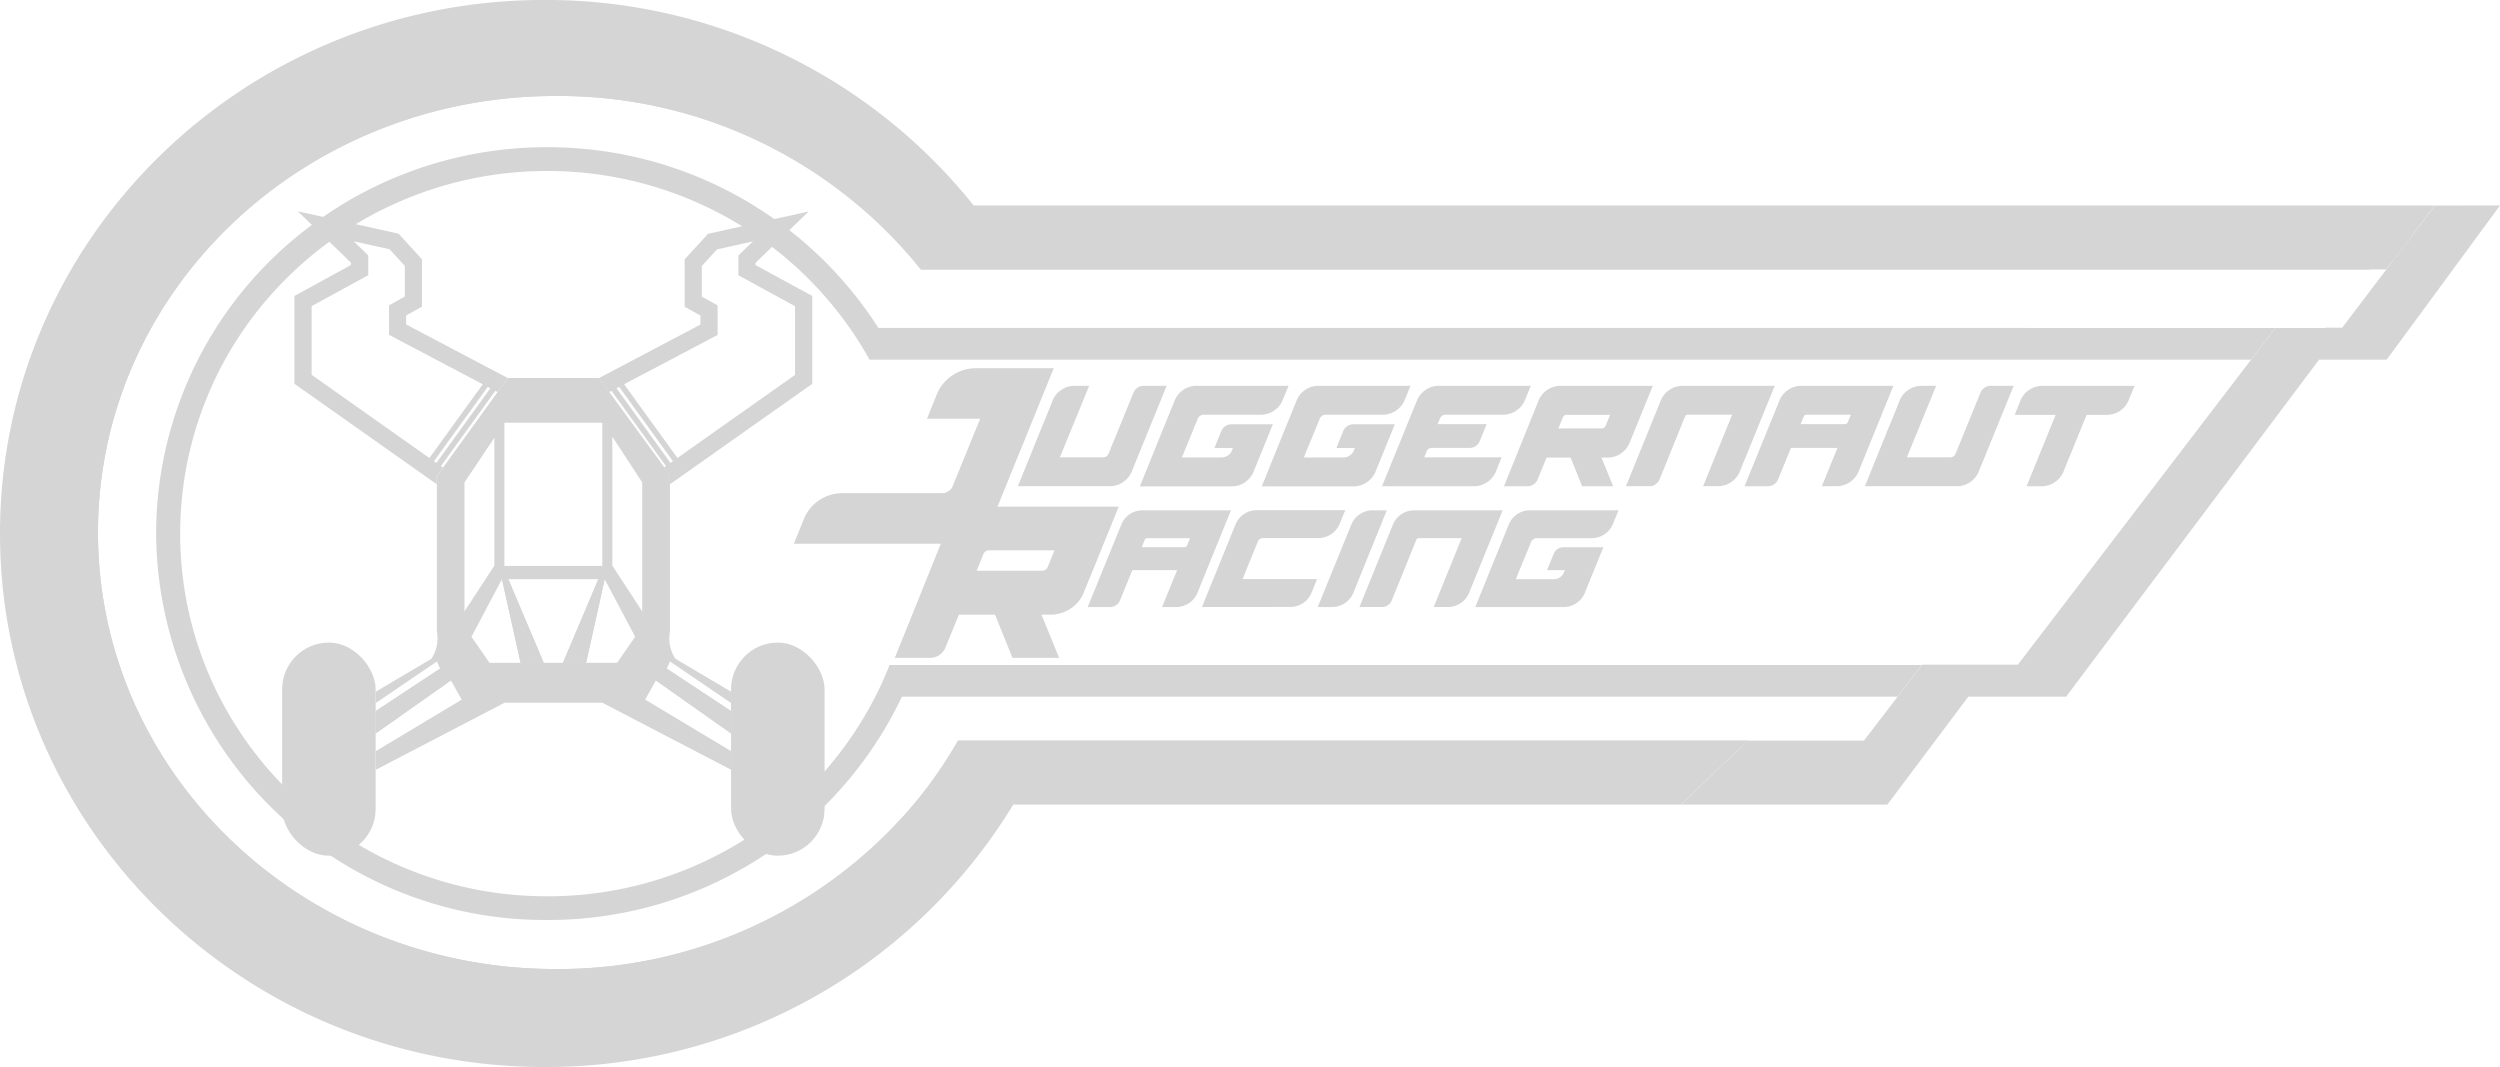 <svg xmlns="http://www.w3.org/2000/svg" width="228.368" height="97.471" viewBox="0 0 228.368 97.471">
  <g id="Group_1832" data-name="Group 1832" transform="translate(722.242 -61.133)">
    <path id="Path_9233" data-name="Path 9233" d="M-285.454,105.383l-10.35,14.083h-6.176l-23.106,30.784h-8.933l-7.4,9.862h-18.86l5.243-5,.433-.411.458-.437h10.588l3.08-4.013,2.091-2.723.132-.17.021-.03h8.738l6.791-8.878.157-.2.042-.059.072-.1.089-.115,14.151-18.507,1.765-2.308.45-.585h4.535l.021-.03h1.553l4.026-5.311.7-.912,1.633-2.155,2.108-2.783Z" transform="translate(-208.42 -25.48)" fill="#d5d5d5"/>
    <path id="Path_9234" data-name="Path 9234" d="M-320.861,220.615" transform="translate(-231.119 -91.831)" fill="#d5d5d5"/>
    <path id="Path_9235" data-name="Path 9235" d="M-493.729,87.61l-1.633,2.155-2.282.912H-629.907a42.432,42.432,0,0,0-33.367-15.852c-23.089,0-41.808,17.85-41.808,39.874s18.72,39.878,41.808,39.878a42.5,42.5,0,0,0,32.688-15.021,39.73,39.73,0,0,0,4.072-5.85h72.155l-.458.437h-.433l-8.1,3.177-59.276-.5s-16.247,26.351-39.785,23.246-44.548-5.646-45.558-47.047,40.429-43.276,40.429-43.276,24.624-1.951,40.434,17.545l114.514.327Z" transform="translate(-8.21 -4.924)" fill="#d5d5d5"/>
    <path id="Path_9236" data-name="Path 9236" d="M-499.83,79.9l-2.108,2.783-1.633,2.155-.7.912H-638.116A42.432,42.432,0,0,0-671.483,69.9c-23.089,0-41.808,17.85-41.808,39.874s18.72,39.878,41.808,39.878A42.494,42.494,0,0,0-638.8,134.633a39.73,39.73,0,0,0,4.072-5.85h72.155l-.458.437-.433.411-5.243,5h-60.977A49.905,49.905,0,0,1-672.514,158.6c-27.466,0-49.728-21.82-49.728-48.735s22.262-48.735,49.728-48.735A49.993,49.993,0,0,1-633.3,79.9Z" transform="translate(0 0)" fill="#d5d5d5"/>
    <g id="Group_1823" data-name="Group 1823" transform="translate(-649.731 94.766)">
      <path id="Path_9237" data-name="Path 9237" d="M-550.386,154.217a3.665,3.665,0,0,1,1.41-1.74,3.809,3.809,0,0,1,2.144-.641h9.143a.94.94,0,0,0,.513-.184.941.941,0,0,0,.367-.4l2.528-6.211h-4.855l.9-2.235a3.887,3.887,0,0,1,.577-.971,3.717,3.717,0,0,1,.824-.751,4.011,4.011,0,0,1,1.017-.485,3.735,3.735,0,0,1,1.136-.174h7.127q-1.575,3.866-2.8,6.907-.532,1.283-1.035,2.529t-.9,2.217q-.394.972-.888,2.18a3.8,3.8,0,0,1-1.4,1.6,3.7,3.7,0,0,1-2.042.6H-551.3Z" transform="translate(551.302 -140.421)" fill="#d5d5d5"/>
    </g>
    <g id="Group_1824" data-name="Group 1824" transform="translate(-629.264 96.376)">
      <path id="Path_9238" data-name="Path 9238" d="M-499.03,144.556a2.118,2.118,0,0,1,1.17-.341h1.321l-2.674,6.534h3.964a.5.5,0,0,0,.288-.09.525.525,0,0,0,.194-.246l2.276-5.569a.987.987,0,0,1,.372-.456.984.984,0,0,1,.561-.173h2.1l-3.178,7.8a2.131,2.131,0,0,1-.808,1,2.156,2.156,0,0,1-1.227.372h-8.38q.9-2.213,1.6-3.944.3-.744.593-1.458t.519-1.269q.23-.555.5-1.248A2.168,2.168,0,0,1-499.03,144.556Z" transform="translate(503.052 -144.215)" fill="#d5d5d5"/>
      <path id="Path_9239" data-name="Path 9239" d="M-473.573,145.474a2.172,2.172,0,0,1,.8-.918,2.117,2.117,0,0,1,1.17-.341h8.4l-.525,1.28a2.136,2.136,0,0,1-.807.991,2.157,2.157,0,0,1-1.228.372h-5.234a.431.431,0,0,0-.257.078,1.282,1.282,0,0,0-.2.184c-.021.042-.084.2-.189.462-.049.112-.109.255-.178.43s-.157.39-.262.645-.229.554-.372.9-.306.741-.487,1.2h3.618a1.008,1.008,0,0,0,.566-.173.983.983,0,0,0,.378-.456,1.158,1.158,0,0,1,.047-.12c.017-.038.033-.075.047-.11h-1.688q.209-.524.362-.9t.257-.629a.983.983,0,0,1,.372-.467.985.985,0,0,1,.561-.173h3.786l-1.751,4.3a2.139,2.139,0,0,1-.8,1,2.148,2.148,0,0,1-1.232.372h-8.369q.9-2.213,1.6-3.954Z" transform="translate(487.932 -144.215)" fill="#d5d5d5"/>
      <path id="Path_9240" data-name="Path 9240" d="M-447.316,145.474a2.172,2.172,0,0,1,.8-.918,2.117,2.117,0,0,1,1.17-.341h8.4l-.524,1.28a2.136,2.136,0,0,1-.807.991,2.157,2.157,0,0,1-1.228.372h-5.234a.431.431,0,0,0-.257.078,1.3,1.3,0,0,0-.2.184c-.021.042-.084.2-.189.462-.049.112-.109.255-.178.43s-.157.39-.262.645-.229.554-.372.9-.306.741-.487,1.2h3.618a1.009,1.009,0,0,0,.566-.173.983.983,0,0,0,.378-.456,1.157,1.157,0,0,1,.047-.12c.017-.038.033-.075.047-.11h-1.688q.209-.524.362-.9t.257-.629a.978.978,0,0,1,.372-.467.984.984,0,0,1,.561-.173h3.786l-1.751,4.3a2.141,2.141,0,0,1-.8,1,2.148,2.148,0,0,1-1.232.372h-8.37q.9-2.213,1.6-3.954Z" transform="translate(472.813 -144.215)" fill="#d5d5d5"/>
      <path id="Path_9241" data-name="Path 9241" d="M-424.623,153.392q.272-.681.5-1.238l.514-1.264q.289-.708.593-1.452l.593-1.453q.288-.708.514-1.269t.509-1.243a2.173,2.173,0,0,1,.8-.918,2.115,2.115,0,0,1,1.169-.341h8.4l-.524,1.28a2.134,2.134,0,0,1-.808.991,2.156,2.156,0,0,1-1.227.372h-5.234a.512.512,0,0,0-.5.336l-.22.524h4.479l-.629,1.531a.988.988,0,0,1-.372.467,1.006,1.006,0,0,1-.572.173h-3.419a.512.512,0,0,0-.5.336l-.21.524h7.069l-.514,1.269a2.128,2.128,0,0,1-.808,1,2.156,2.156,0,0,1-1.227.372Z" transform="translate(457.892 -144.215)" fill="#d5d5d5"/>
      <path id="Path_9242" data-name="Path 9242" d="M-395.219,145.589a2.13,2.13,0,0,1,.808-1,2.158,2.158,0,0,1,1.227-.372h8.412l-2.108,5.181a2.129,2.129,0,0,1-.808,1,2.155,2.155,0,0,1-1.227.372h-.545l1.069,2.622h-2.832l-1.059-2.622h-2.192l-.818,1.993a.986.986,0,0,1-.372.456.985.985,0,0,1-.561.173h-2.14Zm1.825,2.517h3.954a.394.394,0,0,0,.215-.063.349.349,0,0,0,.142-.168l.409-1.007h-3.954a.371.371,0,0,0-.367.241Z" transform="translate(442.772 -144.215)" fill="#d5d5d5"/>
      <path id="Path_9243" data-name="Path 9243" d="M-372.106,153.392l3.178-7.824a2.241,2.241,0,0,1,.331-.556,2.133,2.133,0,0,1,.472-.43,2.186,2.186,0,0,1,.577-.272,2.153,2.153,0,0,1,.635-.095h8.4l-3.178,7.8a2.13,2.13,0,0,1-.807,1,2.156,2.156,0,0,1-1.227.372h-1.332l2.654-6.534h-4.048a.263.263,0,0,0-.262.178l-2.318,5.727a1,1,0,0,1-.367.456.959.959,0,0,1-.556.173h-2.15Z" transform="translate(427.652 -144.215)" fill="#d5d5d5"/>
      <path id="Path_9244" data-name="Path 9244" d="M-346.565,153.392l3.189-7.824a2.123,2.123,0,0,1,.8-.986,2.13,2.13,0,0,1,1.217-.367h8.391l-3.167,7.8a2.126,2.126,0,0,1-.808,1,2.155,2.155,0,0,1-1.227.372h-1.332l1.426-3.5h-4.248l-1.175,2.874a.99.99,0,0,1-.372.456,1,1,0,0,1-.572.173Zm9.167-5.674a.264.264,0,0,0,.262-.178l.283-.682H-340.9a.263.263,0,0,0-.262.178l-.283.682Z" transform="translate(412.945 -144.215)" fill="#d5d5d5"/>
      <path id="Path_9245" data-name="Path 9245" d="M-316.63,144.556a2.117,2.117,0,0,1,1.17-.341h1.321l-2.675,6.534h3.965a.5.5,0,0,0,.288-.09.523.523,0,0,0,.194-.246l2.276-5.569a.982.982,0,0,1,.372-.456.982.982,0,0,1,.561-.173h2.1l-3.178,7.8a2.13,2.13,0,0,1-.807,1,2.156,2.156,0,0,1-1.227.372h-8.38q.9-2.213,1.6-3.944.3-.744.593-1.458t.519-1.269q.23-.555.5-1.248A2.172,2.172,0,0,1-316.63,144.556Z" transform="translate(398.024 -144.215)" fill="#d5d5d5"/>
      <path id="Path_9246" data-name="Path 9246" d="M-288.386,146.869l.514-1.28a2.126,2.126,0,0,1,.807-1,2.16,2.16,0,0,1,1.228-.372h8.4l-.524,1.28a2.136,2.136,0,0,1-.8,1,2.151,2.151,0,0,1-1.232.372h-1.825l-2.1,5.15a2.128,2.128,0,0,1-.807,1,2.157,2.157,0,0,1-1.228.372H-287.3l2.654-6.524Z" transform="translate(379.445 -144.215)" fill="#d5d5d5"/>
    </g>
    <g id="Group_1825" data-name="Group 1825" transform="translate(-622.883 107.749)">
      <path id="Path_9247" data-name="Path 9247" d="M-488.01,179.863l3.069-7.532a2.052,2.052,0,0,1,.768-.949,2.052,2.052,0,0,1,1.171-.353h8.077l-3.049,7.512a2.049,2.049,0,0,1-.778.964,2.08,2.08,0,0,1-1.181.358h-1.282l1.373-3.372h-4.089l-1.131,2.767a.954.954,0,0,1-.358.439.963.963,0,0,1-.551.167Zm8.825-5.463a.253.253,0,0,0,.252-.171l.273-.656h-3.9a.253.253,0,0,0-.252.171l-.273.656Z" transform="translate(488.01 -171.028)" fill="#d5d5d5"/>
      <path id="Path_9248" data-name="Path 9248" d="M-463.4,179.863q.263-.657.48-1.192l.495-1.217.57-1.4.571-1.4q.277-.681.495-1.222t.49-1.2a2.09,2.09,0,0,1,.772-.884,2.036,2.036,0,0,1,1.125-.328h8.088l-.505,1.232a2.052,2.052,0,0,1-.778.954,2.074,2.074,0,0,1-1.181.359h-5.039a.492.492,0,0,0-.484.323l-1.393,3.423h6.805l-.495,1.222a2.045,2.045,0,0,1-.778.964,2.077,2.077,0,0,1-1.181.358Z" transform="translate(473.839 -171.028)" fill="#d5d5d5"/>
      <path id="Path_9249" data-name="Path 9249" d="M-435.417,172.351a2.049,2.049,0,0,1,.778-.964,2.078,2.078,0,0,1,1.181-.358h1.293l-3.049,7.512a2.05,2.05,0,0,1-.778.964,2.094,2.094,0,0,1-1.191.358h-1.293Z" transform="translate(459.488 -171.028)" fill="#d5d5d5"/>
      <path id="Path_9250" data-name="Path 9250" d="M-429.5,179.863l3.06-7.532a2.145,2.145,0,0,1,.318-.535,2.044,2.044,0,0,1,.454-.414,2.117,2.117,0,0,1,.555-.263,2.082,2.082,0,0,1,.611-.091h8.087l-3.059,7.512a2.047,2.047,0,0,1-.778.964,2.077,2.077,0,0,1-1.181.358h-1.282l2.554-6.29h-3.9a.253.253,0,0,0-.252.171l-2.232,5.513a.965.965,0,0,1-.353.439.923.923,0,0,1-.535.167h-2.07Z" transform="translate(454.321 -171.028)" fill="#d5d5d5"/>
      <path id="Path_9251" data-name="Path 9251" d="M-401.458,172.24a2.092,2.092,0,0,1,.772-.884,2.035,2.035,0,0,1,1.126-.328h8.088l-.5,1.232a2.057,2.057,0,0,1-.778.954,2.077,2.077,0,0,1-1.181.359h-5.039a.415.415,0,0,0-.247.076,1.206,1.206,0,0,0-.2.177c-.02.04-.081.188-.182.444q-.071.162-.171.414t-.253.621q-.151.368-.358.863t-.47,1.151h3.483a.972.972,0,0,0,.545-.166.943.943,0,0,0,.364-.439,1.175,1.175,0,0,1,.045-.116c.017-.037.032-.073.046-.106h-1.625q.2-.505.348-.868t.248-.606a.944.944,0,0,1,.358-.449.945.945,0,0,1,.54-.167h3.645l-1.686,4.14a2.06,2.06,0,0,1-.772.964,2.072,2.072,0,0,1-1.186.358h-8.058q.869-2.13,1.545-3.807Z" transform="translate(439.958 -171.028)" fill="#d5d5d5"/>
    </g>
    <g id="Group_1826" data-name="Group 1826" transform="translate(-640.504 107.41)">
      <path id="Path_9252" data-name="Path 9252" d="M-524.815,172.3a3.206,3.206,0,0,1,1.215-1.507,3.25,3.25,0,0,1,1.847-.561h12.659l-3.173,7.8a3.2,3.2,0,0,1-1.215,1.507,3.248,3.248,0,0,1-1.847.561h-.82l1.61,3.946H-518.8l-1.594-3.946h-3.3l-1.231,3a1.493,1.493,0,0,1-.56.687,1.483,1.483,0,0,1-.845.26h-3.22Zm2.747,3.788h5.951a.6.6,0,0,0,.323-.095.519.519,0,0,0,.213-.253l.616-1.515h-5.951a.557.557,0,0,0-.552.363Z" transform="translate(529.55 -170.228)" fill="#d5d5d5"/>
    </g>
    <path id="Path_9253" data-name="Path 9253" d="M-495.031,109.358l-.45.585-1.765,2.308h-126.2a31.824,31.824,0,0,0-1.807-2.893,33.444,33.444,0,0,0-9.646-9.175c-.259-.17-.522-.331-.789-.479-.526-.318-1.065-.619-1.616-.9-.39-.208-.785-.4-1.188-.585a33.719,33.719,0,0,0-14.384-3.2,33.716,33.716,0,0,0-15.085,3.534c-.356.174-.7.356-1.052.547q-1.444.783-2.8,1.7a32.771,32.771,0,0,0-3.682,2.885c-.2.174-.386.348-.573.53-.288.271-.568.547-.844.827a32.806,32.806,0,0,0-9.5,23.1,32.686,32.686,0,0,0,5.654,18.414,33.1,33.1,0,0,0,4.522,5.353,33.61,33.61,0,0,0,23.36,9.362,33.613,33.613,0,0,0,23.725-9.718,32.261,32.261,0,0,0,2.269-2.477l0,0a33.2,33.2,0,0,0,3.966-6.04,31.688,31.688,0,0,0,1.3-2.893h94.3l-.131.17-2.091,2.723h-90.942a35.748,35.748,0,0,1-32.4,20.4,35.513,35.513,0,0,1-35.73-35.293,35.127,35.127,0,0,1,15.3-28.96c.233-.161.467-.322.7-.471.174-.119.348-.233.526-.339.339-.216.678-.424,1.026-.628a35.915,35.915,0,0,1,18.169-4.9,35.844,35.844,0,0,1,17.633,4.594c.534.3,1.06.611,1.574.942a35.586,35.586,0,0,1,11.046,10.97Z" transform="translate(-19.37 -18.265)" fill="#d5d5d5"/>
    <g id="Group_1831" data-name="Group 1831" transform="translate(-696.47 80.439)">
      <g id="Group_1827" data-name="Group 1827" transform="translate(12.788 14.869)">
        <line id="Line_6352" data-name="Line 6352" y1="8.582" x2="6.206" transform="translate(0.205 0.149)" fill="#fff"/>
        <rect id="Rectangle_2213" data-name="Rectangle 2213" width="10.591" height="0.507" transform="matrix(0.586, -0.81, 0.81, 0.586, 0, 8.583)" fill="#d5d5d5"/>
      </g>
      <g id="Group_1828" data-name="Group 1828" transform="translate(30.19 14.912)">
        <line id="Line_6353" data-name="Line 6353" x1="6.206" y1="8.582" transform="translate(0.205 0.149)" fill="#fff"/>
        <rect id="Rectangle_2214" data-name="Rectangle 2214" width="0.507" height="10.591" transform="matrix(0.81, -0.586, 0.586, 0.81, 0, 0.297)" fill="#d5d5d5"/>
      </g>
      <path id="Path_9254" data-name="Path 9254" d="M-613.565,185.863h-.579l1.7,7.638h2.113Z" transform="translate(634.227 -152.259)" fill="#d5d5d5"/>
      <rect id="Rectangle_2215" data-name="Rectangle 2215" width="0.002" height="0.745" transform="translate(8.539 44.915)" fill="#d5d5d5"/>
      <rect id="Rectangle_2216" data-name="Rectangle 2216" width="0.002" height="1.624" transform="translate(8.539 47.682)" fill="#d5d5d5"/>
      <rect id="Rectangle_2217" data-name="Rectangle 2217" width="8.541" height="19.468" rx="4.27" transform="translate(0 39.391)" fill="#d5d5d5"/>
      <path id="Path_9255" data-name="Path 9255" d="M-628.183,163.655" transform="translate(642.31 -139.472)" fill="#d5d5d5"/>
      <path id="Path_9256" data-name="Path 9256" d="M-629.307,162.912" transform="translate(642.958 -139.044)" fill="#d5d5d5"/>
      <path id="Path_9257" data-name="Path 9257" d="M-622.186,164.95l-.01.016h0Z" transform="translate(638.864 -140.217)" fill="#d5d5d5"/>
      <path id="Path_9258" data-name="Path 9258" d="M-610.332,193.5h-2.112l-1.7-7.638h.579Z" transform="translate(634.227 -152.261)" fill="#d5d5d5"/>
      <rect id="Rectangle_2218" data-name="Rectangle 2218" width="8.542" height="19.467" rx="4.271" transform="translate(49.55 58.859) rotate(-180)" fill="#d5d5d5"/>
      <path id="Path_9259" data-name="Path 9259" d="M-597.779,185.866l-3.234,7.638,3.232-7.638Z" transform="translate(626.665 -152.261)" fill="#d5d5d5"/>
      <path id="Path_9260" data-name="Path 9260" d="M-577.987,163.655" transform="translate(613.407 -139.472)" fill="#d5d5d5"/>
      <path id="Path_9261" data-name="Path 9261" d="M-576.862,162.912" transform="translate(612.759 -139.044)" fill="#d5d5d5"/>
      <path id="Path_9262" data-name="Path 9262" d="M-584.3,164.483h0l-.243-.372Z" transform="translate(617.183 -139.734)" fill="#d5d5d5"/>
      <path id="Path_9263" data-name="Path 9263" d="M-597.2,185.866l-1.7,7.638h-2.112l3.232-7.638Z" transform="translate(626.665 -152.261)" fill="#d5d5d5"/>
      <path id="Path_9264" data-name="Path 9264" d="M-634.49,206.192l-6.866,4.842h0v-2.023h0l5.88-3.884Z" transform="translate(649.896 -163.352)" fill="#d5d5d5"/>
      <path id="Path_9265" data-name="Path 9265" d="M-574.134,209.012v2.023L-581,206.192l.985-1.064Z" transform="translate(615.142 -163.352)" fill="#d5d5d5"/>
      <path id="Path_9266" data-name="Path 9266" d="M-639.354,121.869l-.928,1.283-.058-.03-.079-.042-.132-.069-9.644-5.082v-2.7l1.441-.8v-2.8l-1.388-1.518-3.281-.729,1.329,1.283v1.812l-5.172,2.827v6.276l11.578,8.175v0l.417.295-.563.779v.744l-.4-.279v0l-.044-.031-12.564-8.868v-8.021l5.172-2.827v-.213l-4.855-4.69,9.2,2.043,2.134,2.334v4.333l-1.442.8v.825Z" transform="translate(659.961 -106.645)" fill="#d5d5d5"/>
      <path id="Path_9267" data-name="Path 9267" d="M-573.775,114.375V122.4l-12.564,8.868-.043.031v0l-.4.279v-.841l-.521-.711.053-.037h0l.322-.227v0l11.579-8.175v-6.276l-5.172-2.827v-1.812l1.329-1.283-3.281.729-1.388,1.518v2.8l1.441.8v2.7l-9.644,5.082-.132.069-.079.042-.052.027-.935-1.28,9.273-4.888v-.825l-1.442-.8v-4.333l2.134-2.334,9.2-2.043-4.855,4.69v.213Z" transform="translate(622.2 -106.645)" fill="#d5d5d5"/>
      <path id="Path_9268" data-name="Path 9268" d="M-597.779,185.863l-3.234,7.638h2.113l1.7-7.638Z" transform="translate(626.666 -152.259)" fill="#d5d5d5"/>
      <path id="Path_9269" data-name="Path 9269" d="M-608.884,172.224v-1.037l-.123-.073,0,0-4.96-2.933a3.343,3.343,0,0,1-.5-2.47V151.394l-.521-.711-5.022-6.869-.937-1.281h-8.335l-.929,1.284-4.986,6.9-.563.781v14.213a3.335,3.335,0,0,1-.5,2.47l-4.96,2.936-.123.073v1.037l5.588-3.8.292.666-5.88,3.883v2.023l6.867-4.841.984,1.755-7.851,4.709v1.7l.123-.063,11.64-6.059h8.942l11.637,6.057,0,0,.123.063v-1.7l-7.854-4.712.987-1.755,6.867,4.841v-2.02l-5.883-3.886.292-.666Zm-20.706-25.605h8.942V159.7h-8.942Zm-3.647,5.454.021-.032,2.707-4.051v11.684l-2.728,4.18Zm13.942,16.478H-626l-3.236-7.638,3.234,7.638h-4.946l-1.652-2.381,2.786-5.257h9.382l2.786,5.257Zm2.292-4.7-2.728-4.18V147.892l2.473,3.789,0,.005.245.371.008.016Z" transform="translate(649.894 -127.31)" fill="#d5d5d5"/>
      <g id="Group_1829" data-name="Group 1829" transform="translate(13.624 15.04)">
        <line id="Line_6354" data-name="Line 6354" y1="8.582" x2="6.206" transform="translate(0.205 0.149)" fill="#fff"/>
        <rect id="Rectangle_2219" data-name="Rectangle 2219" width="10.591" height="0.507" transform="matrix(0.586, -0.81, 0.81, 0.586, 0, 8.583)" fill="#d5d5d5"/>
      </g>
      <g id="Group_1830" data-name="Group 1830" transform="translate(29.353 15.084)">
        <line id="Line_6355" data-name="Line 6355" x1="6.206" y1="8.582" transform="translate(0.205 0.149)" fill="#fff"/>
        <rect id="Rectangle_2220" data-name="Rectangle 2220" width="0.507" height="10.591" transform="matrix(0.81, -0.586, 0.586, 0.81, 0, 0.297)" fill="#d5d5d5"/>
      </g>
      <path id="Path_9270" data-name="Path 9270" d="M-634.488,206.192l-.985-1.064-5.88,3.884v2.023Z" transform="translate(649.894 -163.352)" fill="#d5d5d5"/>
      <path id="Path_9271" data-name="Path 9271" d="M-581,206.192l.985-1.064,5.882,3.885v2.023Z" transform="translate(615.142 -163.352)" fill="#d5d5d5"/>
    </g>
  </g>
</svg>
